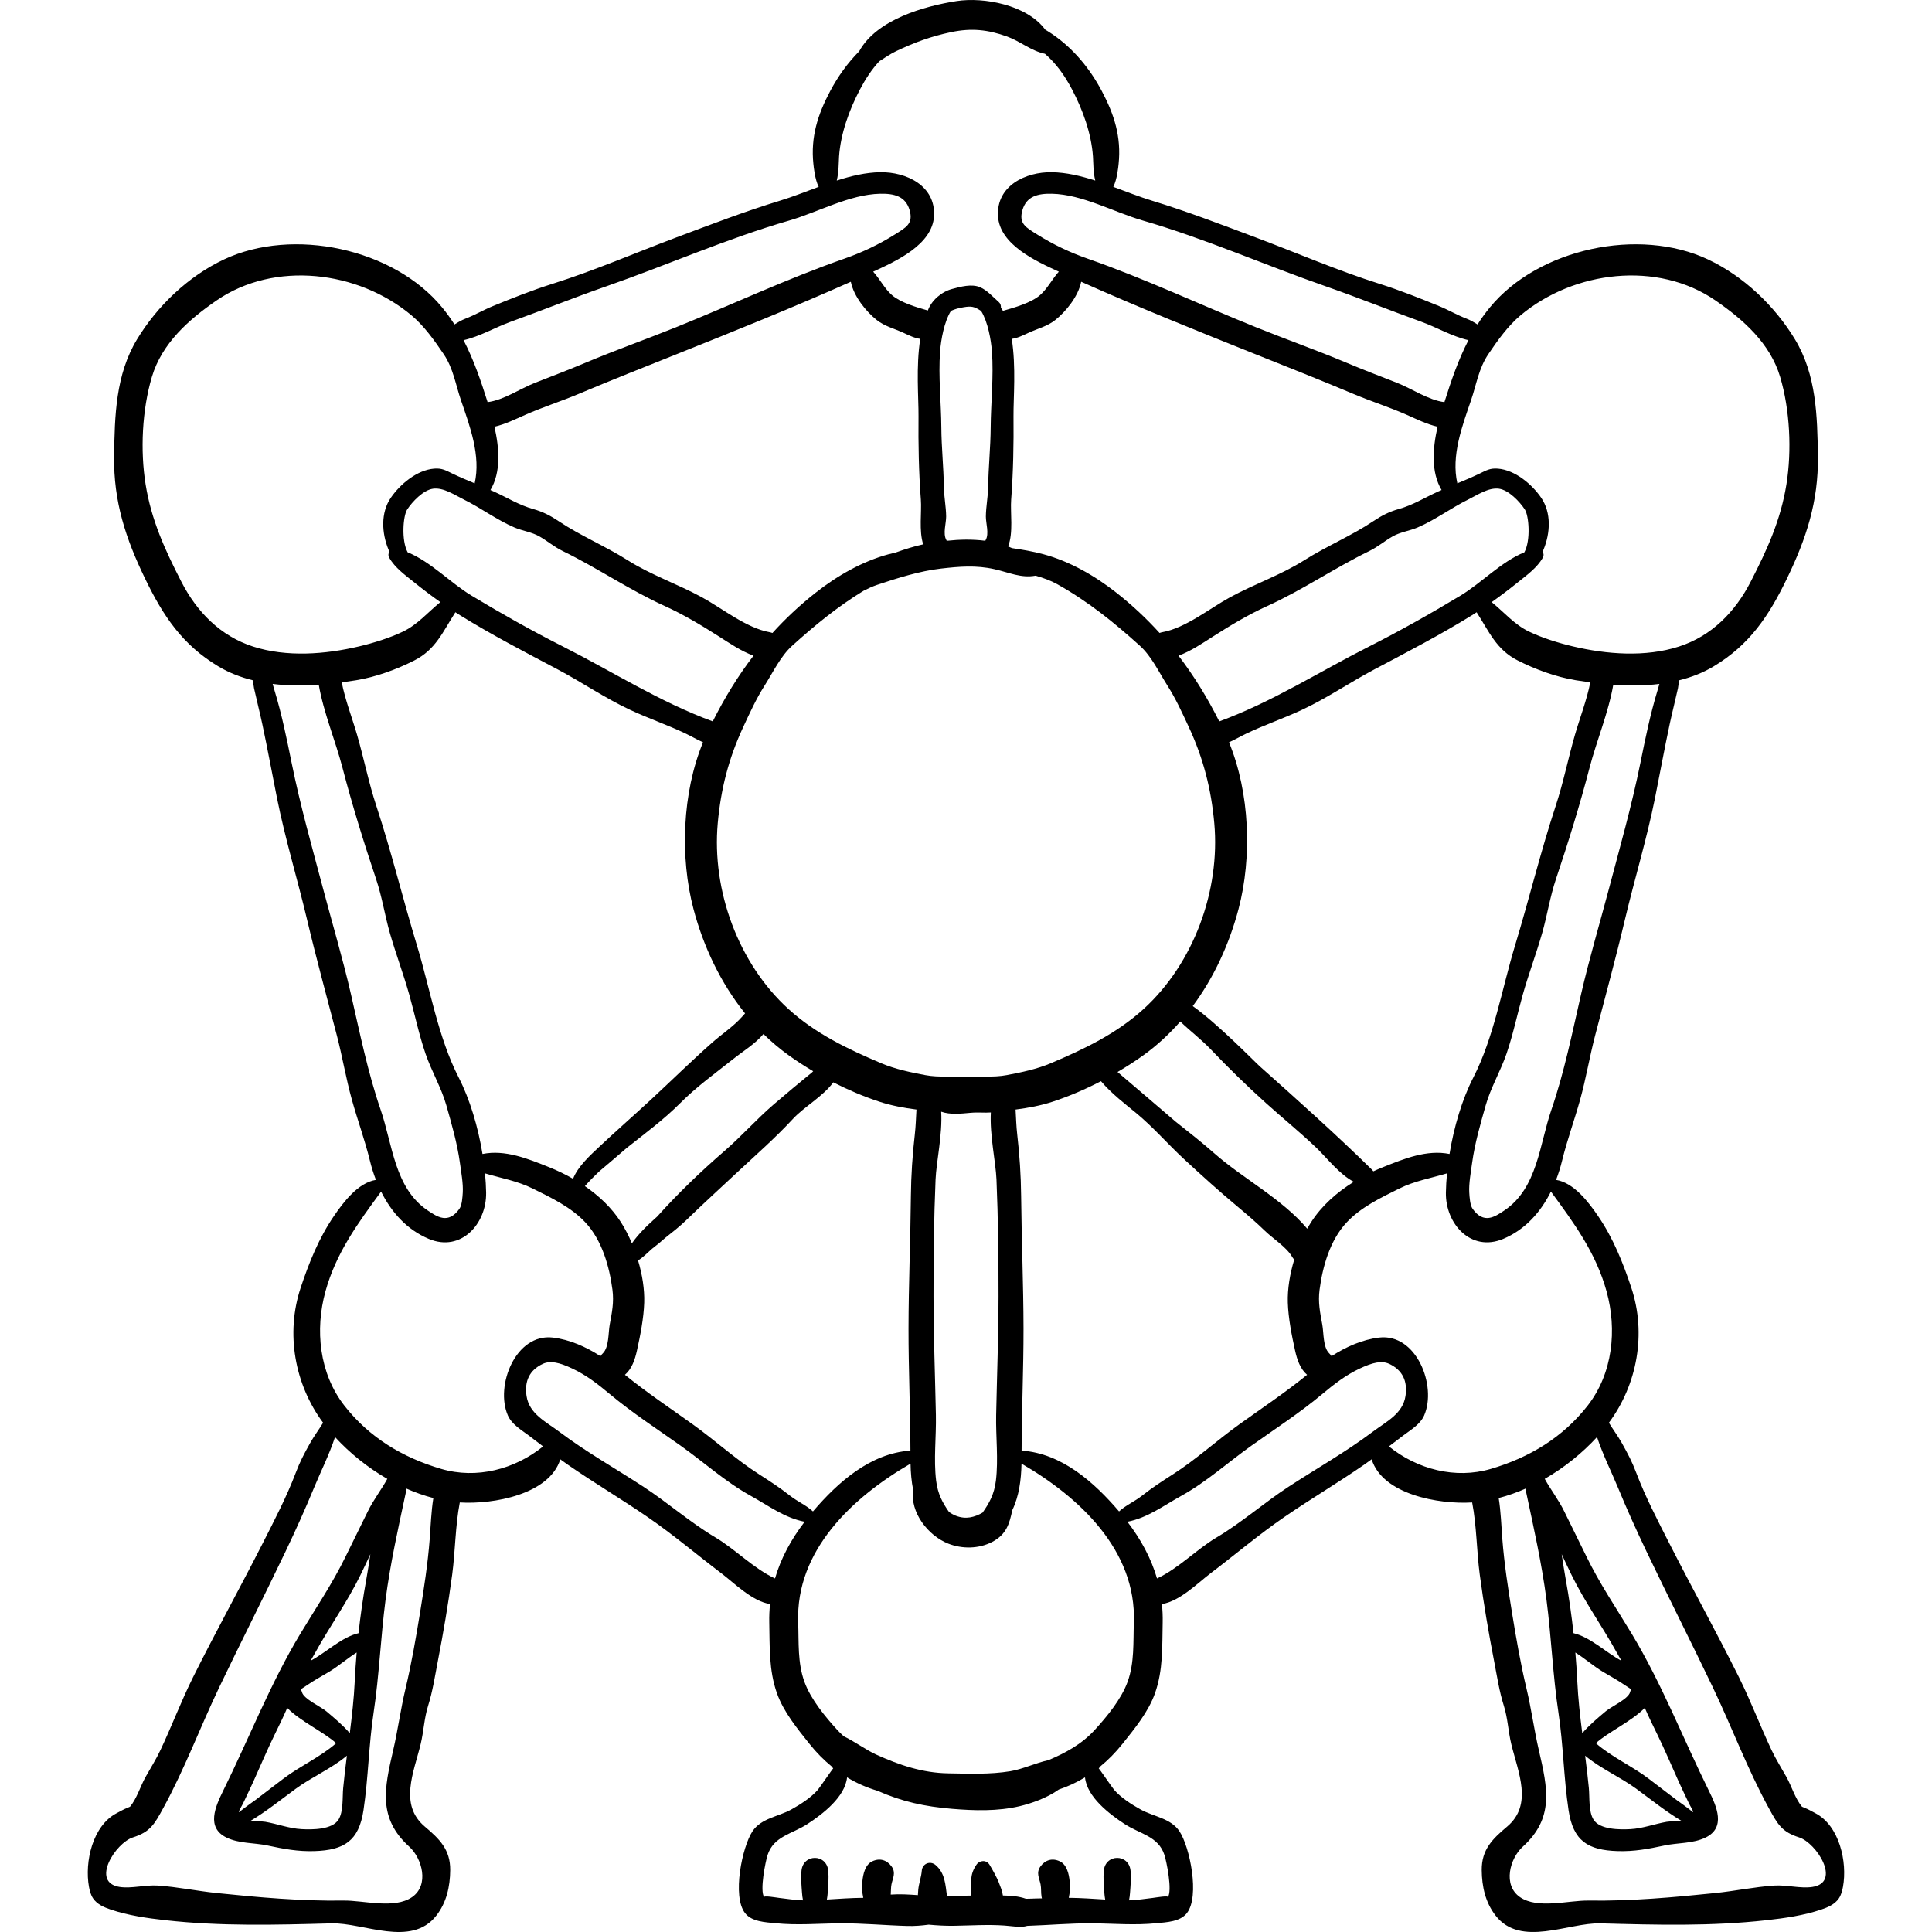 <?xml version="1.0" encoding="iso-8859-1"?>
<!-- Generator: Adobe Illustrator 19.0.0, SVG Export Plug-In . SVG Version: 6.00 Build 0)  -->
<svg xmlns="http://www.w3.org/2000/svg" xmlns:xlink="http://www.w3.org/1999/xlink" version="1.1" id="Layer_1" x="0px" y="0px" viewBox="0 0 512.004 512.004" style="enable-background:new 0 0 512.004 512.004;" xml:space="preserve">
<g>
	<g>
		<path d="M257.26,501.023c-0.009-0.056-0.011-0.021,0.005,0.163C257.26,501.132,257.263,501.078,257.26,501.023z"/>
	</g>
</g>
<g>
	<g>
		<path d="M481.107,480.529c-1.121-0.585-1.808-1.015-2.923-1.452c-0.293-0.115-0.49-0.203-0.639-0.273    c-1.81-2.169-2.739-5.417-4.09-7.838c-1.339-2.399-2.793-4.672-3.974-7.173c-3.013-6.386-5.5-13.01-8.652-19.333    c-5.973-11.985-12.439-23.656-18.51-35.595c-3.027-5.954-6.31-12.262-8.669-18.495c-1.175-3.105-2.197-4.995-3.8-7.878    c-1.02-1.834-2.364-3.622-3.474-5.447c7.557-10.182,9.961-23.687,5.947-35.763c-2.221-6.681-4.802-13.135-8.802-18.995    c-2.516-3.686-6.403-8.847-11.144-9.605c0.641-1.66,1.172-3.364,1.59-5.079c1.342-5.507,3.29-10.782,4.798-16.226    c1.548-5.586,2.501-11.352,3.962-16.966c2.658-10.21,5.453-20.383,7.881-30.635c2.554-10.784,5.8-21.379,7.982-32.255    c1.313-6.544,2.506-13.107,3.9-19.634c0.68-3.18,1.495-6.329,2.191-9.502c0.105-0.482,0.177-1.255,0.277-2.089    c3.234-0.802,6.34-1.993,9.207-3.716c9.513-5.716,14.589-13.333,19.373-23.214c5.155-10.645,8.393-20.471,8.226-32.455    c-0.149-10.689-0.392-21.597-6.083-30.997c-5.358-8.849-13.596-16.73-23.063-21.177c-18.23-8.564-44.932-2.949-57.81,12.762    c-1.192,1.455-2.265,2.949-3.245,4.478c-0.926-0.562-1.849-1.127-2.917-1.534c-2.509-0.958-4.774-2.311-7.256-3.325    c-5.194-2.122-10.415-4.21-15.77-5.898c-11.131-3.507-22.01-8.237-32.935-12.334c-9.006-3.378-18.185-6.9-27.389-9.707    c-3.319-1.012-6.759-2.377-10.256-3.667c1.015-2.003,1.324-5.28,1.408-6.1c0.736-7.096-1.14-13.047-4.459-19.293    c-3.169-5.962-7.46-11.192-13.041-15.025c-0.641-0.441-1.292-0.856-1.953-1.249c-4.873-6.591-16.338-8.669-23.467-7.565    c-8.559,1.325-21.221,4.885-25.832,13.31c-3.065,3.079-5.616,6.644-7.681,10.529c-3.319,6.246-5.196,12.197-4.459,19.293    c0.086,0.821,0.393,4.098,1.408,6.1c-3.496,1.291-6.936,2.656-10.256,3.667c-9.205,2.807-18.384,6.329-27.389,9.707    c-10.924,4.098-21.802,8.828-32.935,12.334c-5.356,1.686-10.576,3.775-15.771,5.898c-2.482,1.014-4.747,2.367-7.255,3.325    c-1.068,0.408-1.99,0.973-2.917,1.534c-0.979-1.529-2.052-3.024-3.244-4.478c-12.88-15.711-39.58-21.327-57.81-12.762    c-9.467,4.447-17.704,12.329-23.063,21.177c-5.691,9.4-5.934,20.307-6.083,30.997c-0.168,11.984,3.071,21.81,8.226,32.455    c4.785,9.88,9.86,17.499,19.373,23.214c2.868,1.722,5.974,2.914,9.207,3.716c0.1,0.835,0.171,1.607,0.277,2.089    c0.696,3.173,1.513,6.322,2.191,9.502c1.394,6.527,2.588,13.091,3.9,19.634c2.182,10.875,5.429,21.47,7.982,32.255    c2.428,10.252,5.223,20.426,7.881,30.635c1.462,5.615,2.414,11.38,3.962,16.966c1.508,5.443,3.455,10.719,4.798,16.226    c0.419,1.715,0.949,3.419,1.59,5.079c-4.741,0.759-8.628,5.919-11.144,9.605c-3.999,5.86-6.58,12.315-8.802,18.995    c-4.015,12.075-1.609,25.581,5.947,35.763c-1.11,1.824-2.455,3.614-3.474,5.447c-1.603,2.883-2.625,4.773-3.8,7.878    c-2.359,6.233-5.642,12.541-8.669,18.495c-6.071,11.94-12.536,23.611-18.51,35.595c-3.152,6.323-5.638,12.946-8.652,19.333    c-1.181,2.501-2.635,4.774-3.974,7.173c-1.351,2.421-2.279,5.669-4.09,7.838c-0.149,0.07-0.346,0.158-0.64,0.273    c-1.114,0.436-1.802,0.868-2.923,1.452c-6.358,3.316-8.507,12.904-7.316,19.503c0.196,1.083,0.485,2.176,1.104,3.087    c1.056,1.555,2.9,2.356,4.682,2.952c4.665,1.562,9.57,2.264,14.459,2.809c14.759,1.644,29.234,1.246,44.025,0.841    c8.457-0.232,21.133,6.449,27.758-2.028c2.737-3.476,3.669-7.732,3.704-12.098c0.045-5.45-2.854-8.253-6.73-11.523    c-6.884-5.806-2.921-14.367-1.109-21.823c0.829-3.411,0.923-6.862,1.991-10.238c1.198-3.788,1.781-7.703,2.534-11.596    c1.489-7.705,2.801-15.363,3.841-23.143c0.816-6.103,0.816-12.919,2.011-19.104c8.927,0.557,23.738-2.126,26.634-11.432    c0.631,0.458,1.262,0.918,1.903,1.362c6.989,4.847,14.283,9.152,21.293,13.97c6.721,4.618,13.096,10.028,19.578,14.94    c3.284,2.488,8.144,7.403,12.809,8.079c-0.161,1.584-0.238,3.201-0.202,4.862c0.143,6.395-0.138,12.635,2.034,18.778    c1.749,4.943,5.389,9.368,8.622,13.422c1.835,2.3,3.835,4.321,5.977,6.066c0.069,0.156,0.162,0.304,0.314,0.424    c-0.054-0.043-3.638,5.189-4.09,5.706c-1.8,2.059-4.587,3.857-7.031,5.208c-3.447,1.904-7.978,2.3-10.276,5.777    c-2.737,4.14-5.425,17.173-1.985,21.644c1.789,2.325,5.364,2.436,8.083,2.71c5.813,0.583,11.219,0.077,17.057,0.032    c6.016-0.047,11.906,0.531,17.899,0.698c1.877,0.052,3.76-0.09,5.64-0.347c2.17,0.195,4.33,0.334,6.669,0.3    c4.423-0.065,9.041-0.38,13.437-0.063c2.442,0.176,4.208,0.613,6.034,0.08c5.743-0.19,11.401-0.712,17.173-0.667    c5.838,0.046,11.244,0.551,17.057-0.032c2.719-0.273,6.293-0.383,8.083-2.71c3.44-4.471,0.752-17.504-1.985-21.644    c-2.298-3.476-6.828-3.873-10.276-5.777c-2.443-1.35-5.232-3.149-7.031-5.208c-0.453-0.518-4.036-5.75-4.09-5.706    c0.151-0.121,0.245-0.267,0.313-0.424c2.142-1.745,4.142-3.765,5.977-6.066c3.234-4.054,6.873-8.478,8.622-13.422    c2.174-6.144,1.891-12.383,2.034-18.778c0.036-1.661-0.04-3.277-0.202-4.862c4.665-0.677,9.525-5.59,12.809-8.08    c6.481-4.911,12.859-10.32,19.578-14.94c7.01-4.818,14.304-9.124,21.293-13.97c0.64-0.444,1.271-0.904,1.903-1.362    c2.896,9.306,17.707,11.989,26.634,11.432c1.195,6.185,1.195,13.002,2.011,19.104c1.04,7.781,2.352,15.438,3.841,23.143    c0.753,3.894,1.336,7.809,2.534,11.596c1.068,3.376,1.162,6.826,1.991,10.238c1.813,7.456,5.776,16.018-1.109,21.823    c-3.876,3.269-6.775,6.072-6.73,11.523c0.036,4.365,0.969,8.622,3.704,12.098c6.626,8.477,19.301,1.796,27.758,2.028    c14.791,0.406,29.266,0.803,44.025-0.841c4.888-0.544,9.794-1.248,14.459-2.809c1.782-0.597,3.625-1.398,4.682-2.952    c0.619-0.911,0.909-2.003,1.104-3.087C489.615,493.435,487.464,483.846,481.107,480.529z M439.215,183.129    c-1.892,6.245-3.191,12.631-4.484,19.021c-2.307,11.407-5.432,22.386-8.405,33.607c-2.451,9.247-5.196,18.444-7.324,27.73    c-2.333,10.181-4.478,20.773-7.873,30.636c-3.156,9.17-3.678,20.768-12.46,26.66c-2.522,1.692-5.446,3.71-8.397-0.416    c-0.707-0.987-0.823-3.129-0.898-4.313c-0.149-2.352,0.434-5.531,0.759-7.913c0.698-5.114,2.196-10.288,3.604-15.254    c1.313-4.631,3.901-8.978,5.491-13.598c1.752-5.089,2.856-10.464,4.312-15.653c1.544-5.499,3.578-10.854,5.147-16.348    c1.358-4.753,2.068-9.589,3.646-14.289c3.3-9.829,6.323-19.59,8.937-29.618c1.834-7.031,4.988-14.518,6.266-21.914    c4.066,0.287,8.199,0.278,12.225-0.218C439.567,181.916,439.388,182.553,439.215,183.129z M270.611,316.927    c-0.052-5.446-0.411-10.886-1.038-16.3c-0.254-2.19-0.305-4.39-0.435-6.583c3.35-0.431,6.695-1.047,9.899-2.106    c4.278-1.413,8.591-3.263,12.739-5.412c2.714,3.233,6.62,6.221,9.219,8.357c4.566,3.752,8.442,8.271,12.789,12.297    c4.723,4.373,9.38,8.584,14.341,12.718c2.442,2.035,4.822,4.086,7.105,6.3c2.121,2.055,5.751,4.329,7.21,6.893    c0.162,0.286,0.353,0.511,0.553,0.706c-1.163,3.821-1.816,7.812-1.704,11.405c0.13,4.142,1.034,8.702,1.928,12.74    c0.525,2.374,1.344,4.822,3.18,6.399c-5.752,4.685-11.959,8.824-17.981,13.139c-5.932,4.25-11.471,9.329-17.571,13.224    c-2.909,1.858-5.404,3.479-8.121,5.612c-2.15,1.688-4.307,2.538-6.159,4.228c-0.015-0.018-0.029-0.035-0.045-0.054    c-6.573-7.674-15.146-15.348-25.785-16.059c0.025-10.786,0.523-21.536,0.508-32.326    C271.226,340.362,270.72,328.634,270.611,316.927z M263.927,392.384c-0.446,3.67-1.811,6.034-3.55,8.495    c-2.119,1.197-4.391,1.856-7.066,0.808c-0.665-0.26-1.265-0.609-1.822-1.014c-1.67-2.388-2.971-4.719-3.405-8.287    c-0.689-5.675,0.054-11.686-0.063-17.404c-0.215-10.492-0.616-20.945-0.63-31.455c-0.014-10.339,0.109-20.639,0.544-30.954    c0.197-4.675,1.862-11.925,1.488-17.963c2.405,0.855,5.325,0.515,7.735,0.298c2.13-0.191,3.832,0.038,5.425-0.094    c-0.326,5.997,1.299,13.138,1.494,17.759c0.434,10.314,0.558,20.616,0.544,30.954c-0.014,10.51-0.415,20.963-0.63,31.455    C263.874,380.698,264.617,386.709,263.927,392.384z M256.005,285.445c-3.594-0.361-7.153,0.162-10.802-0.529    c-3.961-0.749-7.955-1.576-11.68-3.152c-8.866-3.753-17.416-7.836-24.605-14.389c-13.264-12.091-20.307-31.379-18.707-49.204    c0.815-9.076,2.899-17.199,6.733-25.454c1.762-3.794,3.453-7.528,5.709-11.073c2.211-3.474,4.193-7.727,7.287-10.519    c6.083-5.491,12.025-10.353,18.917-14.564c1.176-0.594,2.358-1.157,3.571-1.563c5.379-1.799,11.319-3.676,16.945-4.319    c4.88-0.558,9.28-0.933,14.148,0.158c3.978,0.892,7.03,2.429,10.936,1.72c2.051,0.598,4.045,1.319,5.71,2.252    c8.2,4.597,14.96,10.047,21.904,16.315c3.094,2.793,5.076,7.045,7.287,10.519c2.255,3.544,3.947,7.279,5.709,11.073    c3.834,8.255,5.919,16.378,6.734,25.454c1.6,17.825-5.443,37.113-18.707,49.204c-7.19,6.553-15.739,10.635-24.607,14.389    c-3.724,1.576-7.72,2.402-11.679,3.152C263.159,285.608,259.599,285.084,256.005,285.445z M241.276,384.431    c-10.639,0.712-19.212,8.386-25.785,16.059c-0.015,0.018-0.029,0.035-0.045,0.054c-1.852-1.69-4.008-2.541-6.159-4.228    c-2.717-2.133-5.212-3.753-8.121-5.612c-6.099-3.895-11.64-8.974-17.571-13.224c-6.022-4.316-12.228-8.455-17.981-13.139    c1.837-1.577,2.654-4.024,3.18-6.399c0.893-4.038,1.797-8.598,1.928-12.74c0.11-3.512-0.508-7.404-1.623-11.147    c1.326-0.862,2.411-1.964,3.689-3.107c1.205-0.912,2.383-1.891,3.526-2.912c1.885-1.491,3.786-2.972,5.497-4.628    c4.473-4.328,9.116-8.587,13.711-12.862c4.976-4.629,10.028-9.064,14.616-14.026c2.973-3.215,7.993-5.97,10.693-9.689    c3.964,2.019,8.07,3.761,12.143,5.106c3.204,1.059,6.549,1.673,9.899,2.106c-0.131,2.195-0.182,4.393-0.435,6.583    c-0.626,5.412-0.987,10.854-1.039,16.3c-0.11,11.707-0.617,23.435-0.632,35.178C240.753,362.895,241.251,373.645,241.276,384.431z     M131.033,113.088c2.828-0.646,5.523-1.986,8.164-3.153c4.652-2.057,9.478-3.573,14.156-5.545    c8.621-3.636,17.238-7.036,25.921-10.509c15.451-6.178,30.998-12.424,46.206-19.211c0.788,3.921,4.066,7.904,6.847,10.124    c2.107,1.684,4.664,2.279,7.074,3.391c1.622,0.748,2.98,1.43,4.485,1.622c-1.175,7.267-0.424,15.861-0.467,20.484    c-0.067,7.39,0.057,14.776,0.621,22.127c0.249,3.234-0.541,8.268,0.62,11.835c-2.42,0.526-4.907,1.31-7.333,2.184    c-0.61,0.14-1.221,0.28-1.833,0.444c-6.989,1.877-13.664,5.723-19.352,10.201c-4.205,3.31-7.992,6.867-11.438,10.667    c-0.216-0.084-0.446-0.156-0.702-0.202c-6.239-1.119-12.527-6.296-18.029-9.288c-6.422-3.492-13.447-5.882-19.633-9.792    c-5.912-3.738-12.513-6.484-18.274-10.341c-2.209-1.479-4.193-2.509-6.755-3.225c-3.782-1.056-6.824-2.998-10.386-4.618    c-0.318-0.144-0.638-0.277-0.957-0.417C132.828,125.076,132.328,118.773,131.033,113.088z M136.336,139.786    c2.164,0.924,4.563,1.191,6.628,2.377c2.173,1.246,3.882,2.756,6.189,3.881c9.282,4.523,17.645,10.313,27.084,14.59    c4.922,2.23,9.736,5.125,14.284,8.028c2.943,1.878,5.891,3.9,9.173,5.1c-4.106,5.362-7.666,11.158-10.806,17.415    c-13.937-5.099-26.599-13.215-39.686-19.835c-8.264-4.18-16.282-8.706-24.215-13.483c-5.584-3.364-10.8-8.987-16.956-11.497    c-1.715-3.181-1.203-9.666-0.132-11.321c1.352-2.092,4.288-5.173,6.864-5.528c2.771-0.381,5.786,1.7,8.153,2.864    C127.475,134.62,131.682,137.8,136.336,139.786z M121.946,163.062c8.378,5.179,16.988,9.658,25.688,14.254    c6.552,3.461,12.629,7.663,19.389,10.822c4.808,2.245,9.851,3.963,14.651,6.25c1.436,0.686,3.011,1.6,4.635,2.328    c-5.525,13.384-6.138,30.484-2.528,44.176c2.632,9.979,7.193,19.601,13.673,27.675c-0.53,0.578-1.048,1.182-1.622,1.758    c-2.177,2.189-4.736,3.898-7.043,5.934c-5.529,4.878-10.811,10.087-16.222,15.097c-4.515,4.181-9.131,8.208-13.617,12.424    c-2.361,2.218-5.827,5.329-7.081,8.612c-2.054-1.176-4.179-2.201-6.311-3.054c-5.691-2.278-11.679-4.729-17.691-3.521    c-1.163-7.14-3.332-14.468-6.302-20.254c-5.464-10.641-7.581-23.53-11.055-34.97c-3.737-12.303-6.739-24.758-10.772-36.999    c-2.046-6.209-3.311-12.658-5.135-18.949c-1.249-4.31-3.116-9.127-4.037-13.808c1.293-0.172,2.574-0.36,3.825-0.565    c5.222-0.856,10.688-2.848,15.393-5.235c5.689-2.884,7.557-7.585,10.9-12.787C121.108,162.521,121.517,162.797,121.946,163.062z     M158.723,310.505c2.454-2.069,4.899-4.155,7.331-6.259c4.888-3.879,9.931-7.595,14.237-11.93    c4.277-4.304,9.211-7.841,13.959-11.619c2.715-2.16,5.878-4.04,8.074-6.677c2.079,2.04,4.311,3.935,6.701,5.651    c2.053,1.476,4.233,2.883,6.48,4.217c-0.096,0.102-0.202,0.201-0.3,0.301c-3.419,2.795-6.831,5.62-10.167,8.497    c-4.573,3.945-8.534,8.432-13.043,12.336c-6.198,5.366-12.282,11.184-17.841,17.388c-2.419,2.154-4.851,4.444-6.695,7.084    c-0.855-2.023-1.836-3.927-2.91-5.604c-2.422-3.78-5.776-6.962-9.545-9.547C156.176,313.003,157.427,311.733,158.723,310.505z     M261.211,143.107c-0.04,0.067-0.055,0.133-0.089,0.199c-3.561-0.431-6.791-0.36-10.232,0.007    c-0.034-0.069-0.052-0.137-0.093-0.206c-0.977-1.645-0.04-4.46-0.055-6.232c-0.023-2.631-0.572-5.234-0.608-7.878    c-0.074-5.236-0.632-10.414-0.667-15.678c-0.045-6.621-0.822-13.594-0.331-20.175c0.231-3.101,1.066-7.83,2.875-10.753    c1.044-0.488,2.125-0.767,3.398-0.977c2.005-0.331,2.816-0.176,4.477,0.922c0.045,0.029,0.083,0.053,0.127,0.081    c1.799,2.924,2.629,7.635,2.86,10.726c0.491,6.581-0.286,13.554-0.331,20.175c-0.035,5.264-0.594,10.442-0.667,15.678    c-0.038,2.644-0.585,5.247-0.609,7.878C261.251,138.647,262.189,141.462,261.211,143.107z M267.968,132.416    c0.564-7.351,0.689-14.736,0.621-22.127c-0.042-4.623,0.708-13.217-0.467-20.484c1.504-0.191,2.863-0.873,4.485-1.622    c2.409-1.112,4.968-1.707,7.074-3.391c2.781-2.222,6.059-6.204,6.847-10.124c15.208,6.787,30.755,13.034,46.206,19.211    c8.685,3.472,17.3,6.872,25.921,10.509c4.678,1.973,9.503,3.489,14.156,5.545c2.64,1.167,5.336,2.508,8.164,3.153    c-1.296,5.685-1.795,11.989,1.062,16.775c-0.319,0.141-0.64,0.272-0.957,0.417c-3.562,1.622-6.603,3.562-10.386,4.618    c-2.562,0.716-4.546,1.747-6.755,3.225c-5.762,3.859-12.363,6.603-18.274,10.341c-6.186,3.911-13.211,6.301-19.633,9.792    c-5.501,2.992-11.79,8.17-18.029,9.288c-0.257,0.046-0.487,0.118-0.702,0.202c-3.446-3.8-7.233-7.357-11.438-10.667    c-5.688-4.478-12.363-8.323-19.352-10.201c-2.781-0.747-5.526-1.208-8.3-1.617c-0.348-0.157-0.703-0.304-1.06-0.449    C268.607,141.235,267.707,135.823,267.968,132.416z M389.096,132.377c2.368-1.164,5.384-3.247,8.153-2.864    c2.575,0.354,5.511,3.437,6.864,5.528c1.07,1.656,1.582,8.14-0.133,11.321c-6.158,2.51-11.372,8.133-16.958,11.497    c-7.933,4.778-15.951,9.304-24.215,13.483c-13.088,6.62-25.75,14.736-39.686,19.835c-3.14-6.256-6.7-12.052-10.805-17.415    c3.283-1.201,6.23-3.222,9.173-5.1c4.548-2.903,9.362-5.798,14.284-8.028c9.44-4.276,17.802-10.067,27.084-14.59    c2.307-1.124,4.017-2.636,6.19-3.881c2.065-1.184,4.464-1.453,6.628-2.377C380.329,137.8,384.535,134.62,389.096,132.377z     M321.836,305.669c-3.319-2.928-6.791-5.652-10.25-8.395c-5.118-4.43-10.3-8.771-15.426-13.182    c2.371-1.394,4.668-2.869,6.826-4.42c3.631-2.61,6.888-5.635,9.803-8.956c2.64,2.53,5.67,4.836,8.103,7.396    c4.669,4.91,9.566,9.674,14.596,14.212c4.432,3.998,9.035,7.72,13.36,11.848c2.674,2.552,6.164,7.103,9.933,9.021    c-4.485,2.772-8.524,6.335-11.32,10.699c-0.354,0.552-0.699,1.129-1.032,1.727C339.79,317.715,329.378,312.32,321.836,305.669z     M333.905,282.631c-1.48-1.32-11.121-11.267-17.811-16.007c5.676-7.654,9.714-16.549,12.135-25.731    c3.611-13.691,2.997-30.793-2.528-44.176c1.624-0.728,3.198-1.643,4.635-2.329c4.8-2.287,9.843-4.005,14.651-6.25    c6.762-3.157,12.837-7.361,19.389-10.822c8.7-4.596,17.309-9.075,25.688-14.254c0.429-0.265,0.838-0.543,1.259-0.813    c3.344,5.202,5.213,9.902,10.9,12.787c4.706,2.386,10.171,4.379,15.393,5.235c1.252,0.205,2.533,0.393,3.826,0.565    c-0.922,4.68-2.788,9.498-4.037,13.808c-1.823,6.291-3.089,12.739-5.135,18.949c-4.032,12.241-7.035,24.696-10.772,36.999    c-3.474,11.439-5.592,24.329-11.055,34.97c-2.971,5.785-5.14,13.114-6.302,20.254c-6.012-1.208-12,1.243-17.691,3.521    c-0.832,0.333-1.664,0.694-2.492,1.077c-0.096-0.137-0.205-0.273-0.339-0.404C353.996,300.55,343.992,291.63,333.905,282.631z     M394.428,93.851c2.446-3.621,5.211-7.512,8.578-10.32c14.183-11.827,36.252-14.465,51.594-3.92    c7.368,5.064,14.513,11.364,17.164,20.279c2.596,8.73,3.105,19.498,1.664,28.466c-1.524,9.49-5.112,17.314-9.483,25.82    c-4.099,7.978-10.333,14.371-18.998,17.165c-8.885,2.865-19.131,2.083-28.129-0.045c-3.806-0.9-8.082-2.229-11.618-3.921    c-3.861-1.847-6.608-5.151-9.889-7.806c2.375-1.679,4.684-3.432,7-5.298c2.33-1.878,5.057-3.827,6.542-6.473    c0.321-0.572,0.251-1.158-0.033-1.617c0.093-0.203,0.181-0.402,0.26-0.596c1.758-4.307,2.089-9.665-0.637-13.661    c-2.46-3.605-6.954-7.377-11.5-7.731c-2.055-0.161-3.039,0.45-4.825,1.312c-1.945,0.939-3.924,1.765-5.905,2.584    c-1.668-7.285,1.273-15.157,3.594-21.91C391.267,101.938,391.856,97.656,394.428,93.851z M302.842,58.438    c16.499,4.774,32.345,11.809,48.566,17.465c8.502,2.965,16.832,6.321,25.283,9.375c4.053,1.464,8.178,3.913,12.469,4.874    c-2.69,5.178-4.568,10.692-6.372,16.418c-4.23-0.511-8.66-3.595-12.56-5.115c-4.553-1.775-9.051-3.503-13.55-5.393    c-7.891-3.316-15.9-6.14-23.852-9.349c-14.853-5.995-29.421-12.864-44.528-18.143c-4.774-1.667-9.148-3.74-13.438-6.431    c-2.934-1.841-4.962-2.844-3.9-6.476c1.074-3.674,4.102-4.399,7.81-4.319C286.853,51.517,295.165,56.217,302.842,58.438z     M222.361,41.47c0.42-6.075,2.687-12.363,5.546-17.778c1.502-2.846,3.129-5.305,5.106-7.451c1.489-0.959,2.956-1.967,4.468-2.685    c4.892-2.324,9.263-3.927,14.577-5.044c5.366-1.128,9.727-0.675,14.838,1.167c3.493,1.258,6.395,3.831,10.033,4.571    c2.958,2.579,5.182,5.668,7.174,9.442c2.859,5.416,5.126,11.704,5.546,17.778c0.102,1.47,0.054,4.193,0.611,6.376    c-3.821-1.228-7.677-2.147-11.49-2.21c-6.975-0.115-14.738,3.595-14.291,11.619c0.423,7.605,10.1,11.977,16.127,14.738    c-1.754,1.932-3.024,4.501-4.955,6.193c-2.333,2.045-6.722,3.305-9.861,4.193c-0.167-0.301-0.354-0.58-0.539-0.862    c0.036-0.543-0.127-1.092-0.555-1.464c-1.518-1.324-3.081-3.126-4.942-3.928c-2.252-0.971-5.202-0.145-7.471,0.465    c-2.729,0.735-5.389,2.951-6.389,5.695c-3.112-0.883-7.279-2.122-9.536-4.099c-1.931-1.692-3.201-4.26-4.955-6.193    c6.028-2.762,15.704-7.133,16.127-14.738c0.447-8.024-7.317-11.734-14.291-11.619c-3.813,0.063-7.669,0.981-11.49,2.21    C222.307,45.663,222.259,42.94,222.361,41.47z M135.319,85.278c8.452-3.054,16.782-6.41,25.283-9.375    c16.221-5.655,32.067-12.691,48.566-17.465c7.677-2.222,15.989-6.921,24.071-7.095c3.707-0.08,6.735,0.644,7.81,4.319    c1.062,3.632-0.966,4.636-3.9,6.476c-4.289,2.691-8.663,4.763-13.438,6.431c-15.107,5.278-29.675,12.148-44.528,18.143    c-7.951,3.209-15.961,6.032-23.852,9.349c-4.5,1.891-8.998,3.618-13.55,5.393c-3.9,1.521-8.329,4.604-12.56,5.115    c-1.804-5.725-3.683-11.24-6.372-16.418C127.141,89.191,131.266,86.742,135.319,85.278z M67.064,171.341    c-8.663-2.793-14.897-9.186-18.996-17.165c-4.371-8.506-7.959-16.331-9.483-25.82c-1.441-8.968-0.931-19.736,1.664-28.466    c2.651-8.917,9.795-15.215,17.164-20.279c15.342-10.544,37.41-7.907,51.593,3.92c3.367,2.808,6.132,6.699,8.578,10.32    c2.571,3.805,3.161,8.087,4.618,12.33c2.32,6.753,5.262,14.625,3.594,21.91c-1.98-0.82-3.959-1.645-5.905-2.584    c-1.784-0.862-2.768-1.473-4.824-1.312c-4.546,0.355-9.04,4.126-11.5,7.731c-2.725,3.995-2.393,9.354-0.635,13.66    c0.08,0.193,0.168,0.394,0.26,0.596c-0.284,0.457-0.355,1.044-0.033,1.617c1.485,2.646,4.211,4.594,6.542,6.473    c2.316,1.867,4.624,3.621,7,5.298c-3.281,2.657-6.027,5.96-9.889,7.806c-3.536,1.692-7.812,3.02-11.618,3.921    C86.195,173.425,75.948,174.207,67.064,171.341z M93.012,263.487c-2.128-9.286-4.875-18.484-7.326-27.73    c-2.973-11.221-6.099-22.201-8.405-33.607c-1.292-6.389-2.591-12.775-4.484-19.021c-0.175-0.576-0.352-1.215-0.545-1.882    c4.026,0.496,8.159,0.505,12.225,0.218c1.278,7.396,4.433,14.882,6.266,21.914c2.613,10.028,5.637,19.789,8.938,29.618    c1.578,4.7,2.289,9.536,3.646,14.289c1.569,5.494,3.603,10.849,5.147,16.348c1.457,5.188,2.561,10.564,4.312,15.653    c1.591,4.62,4.178,8.967,5.491,13.598c1.408,4.965,2.905,10.14,3.603,15.254c0.325,2.383,0.909,5.561,0.759,7.913    c-0.075,1.184-0.191,3.326-0.898,4.314c-2.951,4.126-5.875,2.108-8.397,0.416c-8.782-5.892-9.304-17.49-12.46-26.66    C97.489,284.26,95.345,273.667,93.012,263.487z M113.877,407.879c-0.499,6.491-1.523,13.114-2.565,19.533    c-1.087,6.691-2.276,13.537-3.849,20.134c-1.297,5.433-2.003,10.872-3.262,16.29c-2.363,10.165-4.079,18.009,4.27,25.573    c3.404,3.084,5.354,10.169,0.727,13.357c-4.709,3.245-12.806,0.828-18.207,0.911c-11.153,0.17-22.453-0.846-33.543-1.992    c-5.235-0.541-10.329-1.62-15.594-1.986c-3.257-0.226-7.013,0.84-10.13,0.367c-7.806-1.183-1.115-11.657,3.492-13.125    c4.593-1.463,5.655-3.404,8.055-7.79c5.662-10.347,9.703-21.267,14.785-31.905c5.78-12.101,11.842-23.991,17.623-36.099    c2.644-5.539,5.247-11.3,7.572-16.947c1.693-4.113,4.052-8.806,5.535-13.364c3.882,4.23,8.642,8.083,13.857,11.083    c-1.602,2.909-3.697,5.579-5.18,8.638c-1.935,3.989-3.944,7.963-5.868,11.929c-3.467,7.146-7.993,13.807-12.073,20.591    c-7.902,13.138-13.569,27.704-20.396,41.531c-2.053,4.159-4.536,9.717,0.87,12.357c3.37,1.646,7.377,1.354,10.952,2.123    c4.28,0.92,8.002,1.616,12.363,1.482c7.894-0.243,11.79-2.693,13.016-10.829c1.289-8.56,1.383-17.292,2.678-25.841    c1.501-9.909,1.871-19.966,3.172-29.943c1.249-9.576,3.346-18.93,5.356-28.343c0.094-0.44,0.081-0.836,0.002-1.194    c2.386,1.065,4.834,1.938,7.309,2.578C114.27,400.597,114.146,404.386,113.877,407.879z M78.361,474.058    c4.156-3.059,9.558-5.4,13.573-8.778c-0.367,2.874-0.718,5.744-0.987,8.599c-0.226,2.386,0.101,6.174-1.221,8.32    c-1.67,2.711-6.956,2.701-9.8,2.547c-3.283-0.177-6.392-1.381-9.603-1.94c-1.026-0.178-2.633-0.083-3.986-0.212    C70.545,480.068,74.389,476.981,78.361,474.058z M63.297,480.285c0.097-0.688,0.687-1.436,1.206-2.534    c0.883-1.867,1.782-3.72,2.635-5.604c1.89-4.175,3.651-8.383,5.669-12.494c1.163-2.371,2.284-4.664,3.316-7.035    c3.49,3.563,9.879,6.508,12.957,9.357c-4.059,3.598-9.811,6.188-14.024,9.433c-2.484,1.913-4.991,3.795-7.479,5.703    C67.664,477.042,65.193,478.781,63.297,480.285z M86.481,453.514c-1.523-1.281-5.995-3.25-6.454-5.069    c-0.279-1.104-0.824-0.34,1.248-1.782c1.96-1.366,3.999-2.434,6.029-3.667c2.441-1.483,4.753-3.508,7.219-5.064    c-0.212,2.537-0.39,5.07-0.508,7.585c-0.213,4.569-0.737,9.183-1.319,13.799C90.866,457.183,88.535,455.244,86.481,453.514z     M82.403,440.073c-0.026,0.014-0.057,0.029-0.083,0.043c0.429-0.739,0.857-1.482,1.276-2.239    c3.791-6.868,8.497-13.438,11.942-20.492c0.891-1.826,1.753-3.667,2.615-5.507c-0.354,2.306-0.696,4.618-1.116,6.913    c-0.842,4.611-1.509,9.312-2.021,14.024C90.585,433.833,86.391,437.948,82.403,440.073z M116.934,389.278    c-10.193-2.994-19.075-8.309-25.672-16.77c-6.67-8.553-7.824-20.133-5.008-30.291c2.847-10.269,8.601-18.056,14.745-26.433    c2.714,5.453,6.836,10.109,12.659,12.545c8.524,3.565,15.312-3.985,15.173-12.275c-0.028-1.643-0.133-3.354-0.298-5.101    c4.214,1.267,8.546,1.99,12.653,4.027c4.883,2.423,10.177,4.929,13.993,9.027c4.352,4.671,6.318,11.619,7.126,17.785    c0.437,3.339-0.125,6.001-0.728,9.284c-0.387,2.108-0.157,6.003-1.845,7.599c-0.244,0.231-0.437,0.476-0.604,0.728    c-3.847-2.486-8.143-4.398-12.601-4.927c-9.88-1.172-15.359,12.767-11.943,20.618c1.025,2.357,3.531,3.828,5.497,5.298    c1.29,0.965,2.569,1.946,3.849,2.926C136.387,389.405,126.298,392.029,116.934,389.278z M205.39,418.307    c-5.635-2.596-10.569-7.777-15.794-10.869c-6.604-3.907-12.557-9.173-19.022-13.4c-7.494-4.9-15.16-9.193-22.349-14.597    c-3.617-2.719-7.972-4.746-8.688-9.489c-0.591-3.913,0.777-6.851,4.291-8.503c2.024-0.952,4.423-0.375,7.86,1.242    c3.725,1.752,6.783,4.142,9.912,6.757c5.906,4.935,12.454,9.196,18.72,13.638c6.192,4.39,11.916,9.608,18.556,13.283    c4.84,2.679,9.023,5.879,14.363,6.912C209.681,407.933,206.961,412.9,205.39,418.307z M298.063,483.408    c4.071,2.651,8.894,3.194,10.53,8.183c0.519,1.584,2.183,9.578,0.865,11.245c0.479-0.607-3.226,0.059-4,0.147    c-2.04,0.232-4.192,0.587-6.254,0.639c0.145-0.652,0.217-1.342,0.271-2.06c0.141-1.878,0.311-3.898,0.14-5.772    c-0.419-4.568-6.682-4.56-7.099,0c-0.171,1.874-0.001,3.894,0.14,5.772c0.048,0.639,0.115,1.253,0.229,1.842    c-3.208-0.193-6.42-0.424-9.648-0.455c0.335-1.442,0.368-2.999,0.236-4.382c-0.181-1.877-0.73-4.389-2.578-5.275    c-1.994-0.958-3.903-0.406-5.171,1.355c-1.199,1.667-0.304,3.052,0.035,4.709c0.217,1.06,0.074,2.22,0.265,3.304    c0.026,0.147,0.061,0.291,0.095,0.435c-1.104,0.004-2.212,0.055-3.305,0.089c-0.305,0.009-0.624,0.011-0.937,0.016    c-1.905-0.686-3.993-0.824-6.098-0.87c-0.178-1.243-0.684-2.42-1.142-3.601c-0.399-1.026-1.527-3.116-2.395-4.542    c-0.823-1.349-2.637-1.25-3.48,0c-0.861,1.276-1.337,2.497-1.369,4.039c-0.019,0.873-0.185,1.83-0.13,2.8    c0.027,0.142,0.115,0.868,0.168,1.325c-2.159,0.043-4.316,0.097-6.473,0.117c-0.421-3.02-0.495-6.051-3.003-8.199    c-1.457-1.247-3.533-0.389-3.675,1.522c-0.122,1.64-0.771,3.319-0.93,4.996c-0.047,0.495-0.081,0.976-0.099,1.452    c-2.372-0.165-4.725-0.324-7.198-0.148c0.08-0.914,0.022-1.857,0.202-2.734c0.339-1.656,1.235-3.041,0.035-4.709    c-1.267-1.762-3.176-2.313-5.171-1.355c-1.847,0.888-2.398,3.398-2.578,5.275c-0.133,1.382-0.1,2.939,0.236,4.382    c-3.229,0.03-6.442,0.261-9.649,0.455c0.115-0.587,0.181-1.203,0.229-1.842c0.141-1.878,0.311-3.898,0.14-5.772    c-0.417-4.56-6.681-4.568-7.099,0c-0.171,1.874-0.001,3.894,0.14,5.772c0.054,0.718,0.125,1.408,0.271,2.06    c-2.064-0.052-4.214-0.407-6.254-0.639c-0.774-0.088-4.48-0.754-4-0.147c-1.318-1.666,0.346-9.66,0.865-11.245    c1.637-4.989,6.459-5.532,10.531-8.183c4.06-2.643,10.006-7.186,10.528-12.385c2.531,1.542,5.235,2.718,8.073,3.558    c6.563,2.905,12.523,4.182,19.733,4.782c5.844,0.487,12.114,0.692,18-0.714c2.965-0.708,7.185-2.146,10.305-4.4    c2.431-0.811,4.752-1.888,6.949-3.225C288.057,476.221,294.003,480.765,298.063,483.408z M300.484,429.946    c-0.192,5.3,0.189,10.675-1.659,15.771c-1.661,4.582-5.488,9.227-8.73,12.766c-3.48,3.799-7.749,6.072-12.238,7.98    c-3.418,0.735-6.82,2.394-10.125,2.935c-5.452,0.892-10.977,0.644-16.418,0.56c-6.839-0.106-12.976-2.189-19.168-4.997    c-2.53-1.147-5.539-3.37-8.55-4.829c-0.576-0.521-1.141-1.061-1.68-1.65c-3.242-3.539-7.068-8.184-8.729-12.766    c-1.848-5.097-1.467-10.473-1.659-15.771c-0.692-19.097,14.405-33.16,29.777-42.067c0.042,2.353,0.243,4.719,0.694,6.977    c-0.875,5.915,3.93,12.093,9.278,14.212c3.697,1.466,8.137,1.415,11.692-0.455c3.732-1.963,4.539-4.78,5.303-8.411    c1.768-3.638,2.359-8.004,2.438-12.323C286.078,396.788,301.176,410.85,300.484,429.946z M363.786,379.442    c-7.188,5.403-14.854,9.698-22.349,14.597c-6.465,4.227-12.418,9.494-19.022,13.4c-5.226,3.091-10.159,8.272-15.794,10.869    c-1.571-5.407-4.29-10.373-7.847-15.026c5.339-1.033,9.523-4.233,14.362-6.912c6.64-3.676,12.364-8.893,18.557-13.283    c6.267-4.443,12.814-8.703,18.72-13.638c3.129-2.615,6.187-5.004,9.912-6.757c3.438-1.617,5.837-2.194,7.86-1.242    c3.513,1.653,4.882,4.59,4.29,8.503C371.757,374.696,367.403,376.722,363.786,379.442z M395.077,389.278    c-9.366,2.751-19.454,0.127-26.996-5.961c1.28-0.98,2.56-1.962,3.849-2.926c1.965-1.47,4.472-2.942,5.497-5.298    c3.417-7.851-2.064-21.79-11.943-20.618c-4.458,0.529-8.755,2.442-12.601,4.927c-0.167-0.251-0.36-0.497-0.604-0.728    c-1.688-1.596-1.457-5.491-1.846-7.599c-0.603-3.283-1.165-5.944-0.728-9.284c0.808-6.166,2.774-13.113,7.126-17.785    c3.816-4.098,9.111-6.605,13.993-9.027c4.106-2.038,8.438-2.759,12.653-4.027c-0.167,1.747-0.27,3.459-0.298,5.101    c-0.14,8.289,6.649,15.84,15.173,12.275c5.824-2.435,9.944-7.092,12.659-12.545c6.144,8.377,11.898,16.165,14.745,26.433    c2.815,10.158,1.664,21.738-5.008,30.291C414.152,380.969,405.271,386.283,395.077,389.278z M480.288,500.066    c-3.118,0.473-6.873-0.593-10.13-0.367c-5.264,0.366-10.359,1.446-15.594,1.986c-11.089,1.145-22.39,2.162-33.543,1.992    c-5.402-0.082-13.499,2.334-18.207-0.911c-4.627-3.189-2.678-10.273,0.727-13.357c8.35-7.564,6.634-15.407,4.271-25.573    c-1.259-5.418-1.966-10.857-3.262-16.29c-1.573-6.595-2.764-13.442-3.849-20.134c-1.042-6.419-2.066-13.044-2.565-19.533    c-0.268-3.493-0.393-7.283-0.966-10.882c2.475-0.64,4.924-1.514,7.309-2.578c-0.078,0.358-0.093,0.754,0.001,1.194    c2.01,9.414,4.107,18.768,5.356,28.343c1.3,9.977,1.672,20.034,3.173,29.943c1.294,8.548,1.389,17.28,2.678,25.841    c1.225,8.136,5.121,10.587,13.016,10.829c4.36,0.134,8.083-0.562,12.363-1.482c3.575-0.769,7.582-0.477,10.952-2.123    c5.406-2.64,2.924-8.199,0.87-12.357c-6.827-13.827-12.494-28.394-20.396-41.531c-4.08-6.783-8.606-13.444-12.072-20.591    c-1.924-3.966-3.934-7.941-5.868-11.929c-1.483-3.059-3.577-5.729-5.179-8.638c5.214-3,9.975-6.852,13.856-11.083    c1.484,4.557,3.842,9.251,5.535,13.364c2.325,5.647,4.928,11.408,7.572,16.947c5.781,12.108,11.843,23.999,17.623,36.099    c5.081,10.638,9.123,21.558,14.784,31.905c2.399,4.385,3.462,6.325,8.055,7.79C481.403,488.409,488.095,498.883,480.288,500.066z     M444.434,477.109c-2.488-1.908-4.996-3.789-7.479-5.703c-4.213-3.244-9.965-5.834-14.024-9.433    c3.078-2.848,9.467-5.794,12.958-9.358c1.032,2.371,2.153,4.664,3.316,7.035c2.018,4.111,3.78,8.319,5.669,12.494    c0.852,1.884,1.752,3.739,2.635,5.604c0.519,1.097,1.109,1.845,1.206,2.534C446.818,478.781,444.348,477.042,444.434,477.109z     M445.675,482.593c-1.353,0.129-2.962,0.034-3.986,0.212c-3.21,0.559-6.32,1.762-9.603,1.94c-2.843,0.154-8.13,0.164-9.799-2.547    c-1.323-2.146-0.995-5.934-1.221-8.32c-0.271-2.855-0.621-5.725-0.987-8.599c4.015,3.379,9.415,5.719,13.573,8.778    C437.621,476.981,441.466,480.068,445.675,482.593z M431.984,448.447c-0.46,1.817-4.931,3.786-6.454,5.069    c-2.054,1.729-4.385,3.669-6.214,5.803c-0.583-4.617-1.106-9.23-1.32-13.799c-0.117-2.516-0.295-5.049-0.508-7.585    c2.466,1.556,4.778,3.581,7.219,5.064c2.031,1.233,4.07,2.302,6.03,3.667C432.808,448.107,432.263,447.341,431.984,448.447z     M429.608,440.073c-3.988-2.126-8.183-6.241-12.61-7.259c-0.514-4.712-1.18-9.413-2.021-14.024    c-0.419-2.295-0.761-4.607-1.116-6.913c0.862,1.841,1.724,3.682,2.615,5.507c3.445,7.055,8.151,13.624,11.942,20.492    c0.419,0.759,0.846,1.501,1.276,2.239C429.665,440.102,429.635,440.087,429.608,440.073z"/>
	</g>
</g>
<g>
</g>
<g>
</g>
<g>
</g>
<g>
</g>
<g>
</g>
<g>
</g>
<g>
</g>
<g>
</g>
<g>
</g>
<g>
</g>
<g>
</g>
<g>
</g>
<g>
</g>
<g>
</g>
<g>
</g>
</svg>
